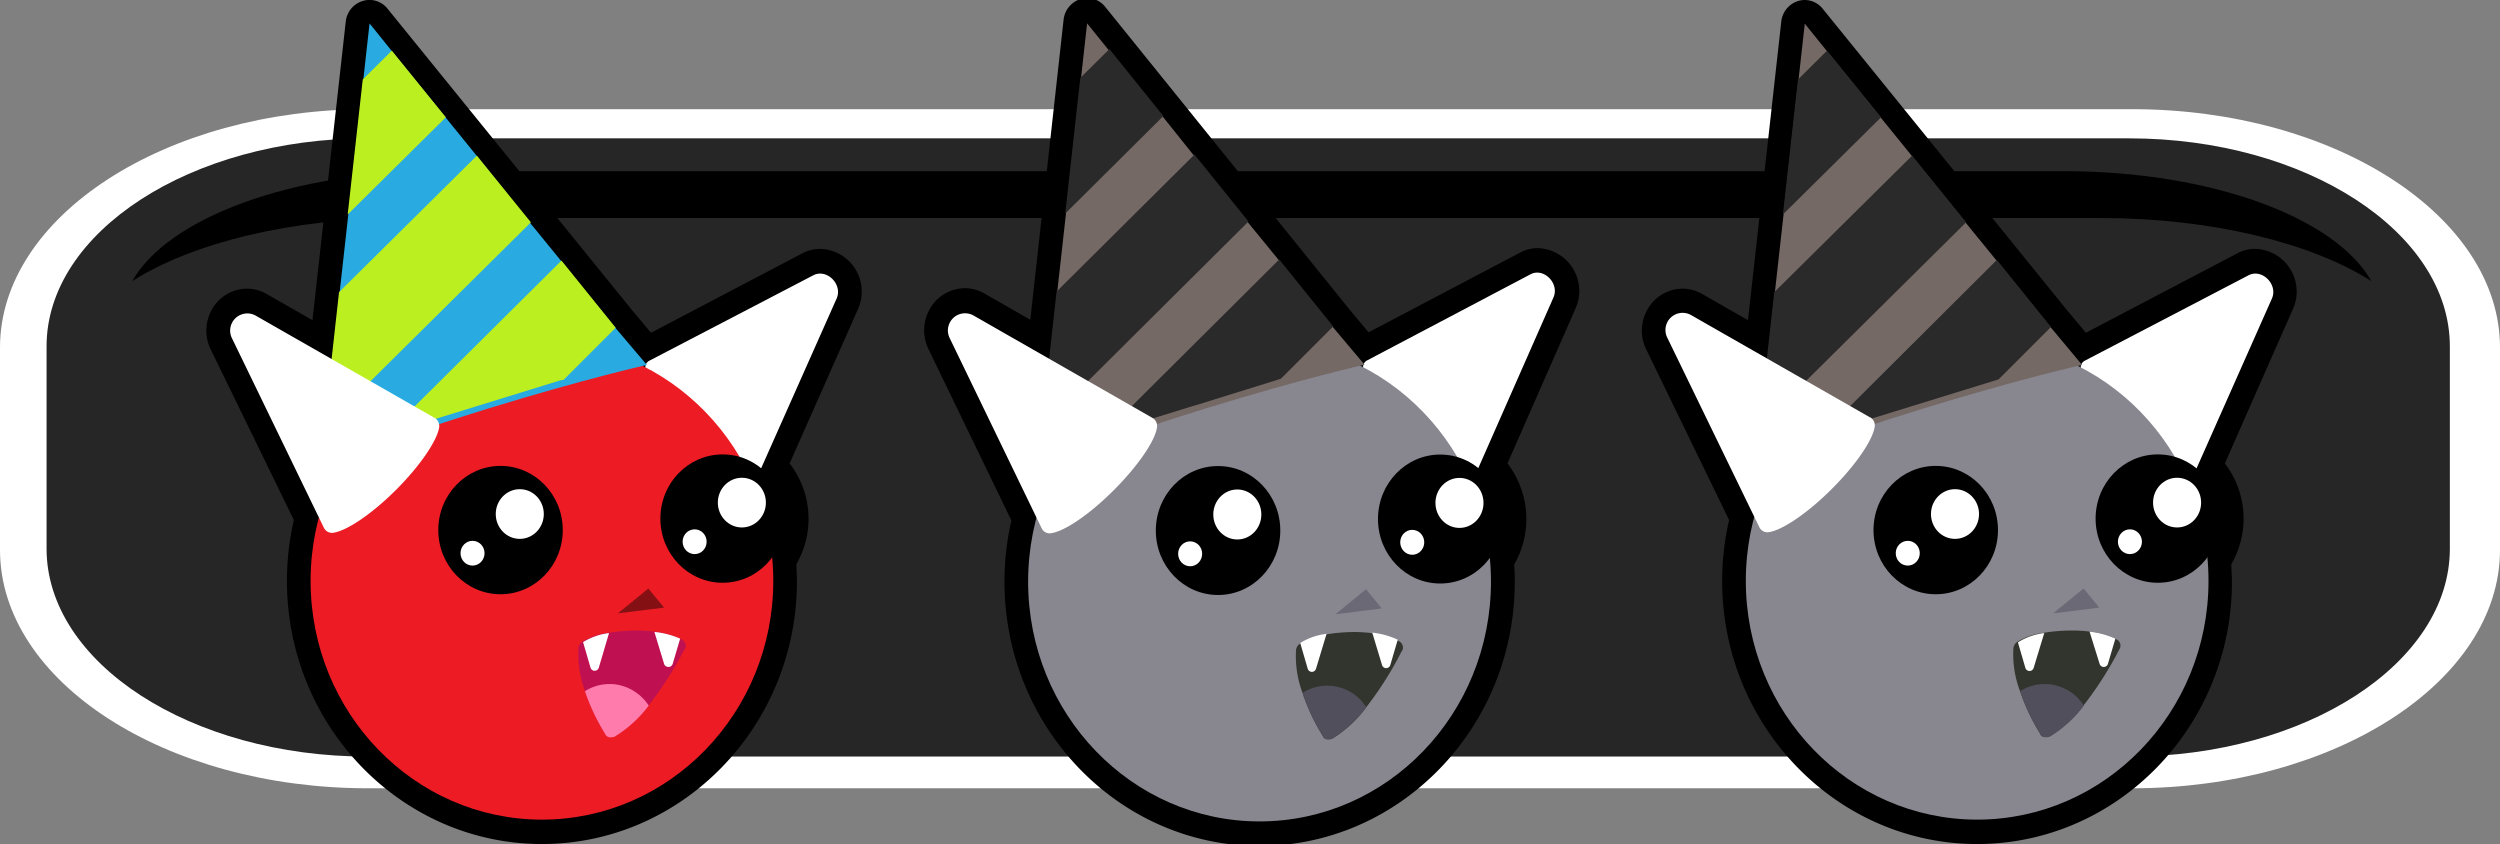 <svg xmlns="http://www.w3.org/2000/svg" width="335" height="113.1" viewBox="0 0 335 113.1"><rect x="0" y="0" width="335" height="113.1" fill="#808080" stroke="none"/><defs><style>.cls-1{fill:#fff;}.cls-2{fill:#262626;}.cls-3{fill:#888790;}.cls-4{fill:#756965;}.cls-5{fill:#2b2a2a;}.cls-6{fill:#31352e;}.cls-7{fill:#514f5b;}.cls-8{fill:#6a6975;}.cls-9{fill:#ed1c24;}.cls-10{fill:#29abe2;}.cls-11{fill:#bbef1f;}.cls-12{fill:#bf1051;}.cls-13{fill:#ff7bac;}.cls-14{fill:#851014;}</style></defs><g id="Lite"><path class="cls-1" d="M285.67,14.63H49.33C22.13,14.63,0,29,0,46.58v27.1c0,17.62,22.13,31.95,49.33,31.95H285.67c27.2,0,49.33-14.33,49.33-31.95V46.58C335,29,312.87,14.63,285.67,14.63Z"/><path class="cls-2" d="M328.28,73.52V46.41c0-15.31-19.33-27.87-42.95-27.87H49.24c-23.63,0-43,12.54-43,27.87V73.52c0,15.31,19.33,27.86,43,27.86H285.33C309,101.38,328.28,88.85,328.28,73.52Z"/><path d="M54.13,29.21H281.35c15.06,0,28.38,3.35,36.41,8.46-4.75-8.48-21.41-14.73-41.17-14.73H58.89c-19.76,0-36.42,6.28-41.17,14.73C25.75,32.56,39.07,29.21,54.13,29.21Z"/><path d="M168.78,113.36c-18.85,0-34.18-15.89-34.18-35.42a36.41,36.41,0,0,1,.93-8.19l-11.1-22.94a5.78,5.78,0,0,1,.21-5.49,5.46,5.46,0,0,1,4.63-2.7,5.32,5.32,0,0,1,2.67.72l6.12,3.51,4.46-40.19a3.27,3.27,0,0,1,2.24-2.78,3.19,3.19,0,0,1,.91-.14A3.11,3.11,0,0,1,148.1.92l32.78,40.61,2.51,3,20.32-10.69a4.94,4.94,0,0,1,2.35-.59,5.74,5.74,0,0,1,5.56,5.92,5.93,5.93,0,0,1-.46,2.08L202,62.1a12.23,12.23,0,0,1,.9,13.55c.06.8.08,1.56.08,2.29C203,97.47,187.63,113.36,168.78,113.36Z"/><path class="cls-1" d="M183.2,48.29a1,1,0,0,0-.52,1.13c.34,1.71,2.69,5,6,8.34s6.62,5.6,8.26,5.88a1.07,1.07,0,0,0,1-.57h0l10.22-23.2c.85-1.91-1.33-4.07-3.1-3.1Z"/><ellipse class="cls-3" cx="168.78" cy="77.94" rx="31.01" ry="32.13"/><ellipse cx="163.22" cy="71.09" rx="8.34" ry="8.64"/><ellipse class="cls-1" cx="165.8" cy="68.94" rx="3.22" ry="3.35"/><ellipse class="cls-1" cx="159.48" cy="74.21" rx="1.61" ry="1.67"/><ellipse cx="192.99" cy="69.55" rx="8.34" ry="8.64"/><ellipse class="cls-1" cx="195.57" cy="67.39" rx="3.22" ry="3.35"/><ellipse class="cls-1" cx="189.24" cy="72.67" rx="1.61" ry="1.67"/><path class="cls-4" d="M182.85,48.87s-8,1.78-21.34,5.88-22.37,7.8-22.37,7.8l.54-5.51,2-18,1.15-10.33,2-18,.84-7.58,3,3.71,7.23,8.9,4.13,5.16,7.17,8.87,4.13,5.05,7.18,8.9Z"/><polygon class="cls-5" points="167.3 29.68 139.57 57.25 141.58 39.07 160.06 20.71 167.3 29.68"/><path class="cls-5" d="M178.65,43.74l-7,7-.28.1-11.1,3.45-.4.11L148.23,58l-.24.07,23.42-23.3Z"/><polygon class="cls-5" points="155.89 15.55 142.74 28.62 144.76 10.44 148.66 6.57 155.89 15.55"/><path class="cls-6" d="M187.87,87.18a46.85,46.85,0,0,1-4.79,7.59,16.15,16.15,0,0,1-4.43,4.13c-.19.19-1.2.36-1.39-.27a27.48,27.48,0,0,1-2.72-5.78,14,14,0,0,1-.87-5.78,1.22,1.22,0,0,1,.52-.82A8.44,8.44,0,0,1,177.76,85a23.74,23.74,0,0,1,3.76-.31,20.11,20.11,0,0,1,2.33.15,10.94,10.94,0,0,1,3.45,1l.19.1a.94.94,0,0,1,.41,1.25Z"/><path class="cls-1" d="M177.76,84.93l-1.41,4.67a.58.58,0,0,1-.71.41.6.6,0,0,1-.41-.41l-1-3.44A8.55,8.55,0,0,1,177.76,84.93Z"/><path class="cls-1" d="M187.3,85.72l-1,3.39a.58.58,0,0,1-.71.4.58.58,0,0,1-.4-.4l-1.31-4.34A10.81,10.81,0,0,1,187.3,85.72Z"/><path class="cls-7" d="M183.08,94.77a16.15,16.15,0,0,1-4.43,4.13c-.19.19-1.2.36-1.39-.27a27.48,27.48,0,0,1-2.72-5.78,6,6,0,0,1,2.07-.84A6.17,6.17,0,0,1,183.08,94.77Z"/><polygon class="cls-8" points="183.04 78.96 178.95 82.31 185.15 81.53 183.04 78.96"/><path class="cls-1" d="M154.43,56a1.26,1.26,0,0,1,.61,1.26c-.25,1.8-2.53,5.17-5.86,8.49s-6.68,5.53-8.42,5.71a1.16,1.16,0,0,1-1.18-.68h0L127.27,45.33a2.31,2.31,0,0,1,1-3.1,2.35,2.35,0,0,1,2.1,0Z"/><path d="M72.62,113.1c-18.84,0-34.17-15.82-34.17-35.26a36.06,36.06,0,0,1,.93-8.15L28.24,46.83a5.7,5.7,0,0,1,.22-5.46,5.43,5.43,0,0,1,4.63-2.69,5.35,5.35,0,0,1,2.65.72l6.13,3.5,4.46-40A3.24,3.24,0,0,1,48.57.14a3.08,3.08,0,0,1,3.34,1L84.72,41.59l2.51,3,20.32-10.66a5.07,5.07,0,0,1,2.35-.58,5.72,5.72,0,0,1,5.1,8L105.81,62.1a12.14,12.14,0,0,1,.91,13.49c0,.8.07,1.55.07,2.28C106.79,97.28,91.47,113.1,72.62,113.1Z"/><path class="cls-1" d="M87,48.34a1,1,0,0,0-.5,1.14c.33,1.69,2.67,5,6,8.29s6.62,5.58,8.27,5.85a1,1,0,0,0,1.09-.57h0L112.11,40c.84-1.9-1.33-4.05-3.13-3.11Z"/><ellipse class="cls-9" cx="72.62" cy="77.84" rx="31" ry="31.99"/><ellipse cx="67.07" cy="71.03" rx="8.34" ry="8.6"/><ellipse class="cls-1" cx="69.65" cy="68.88" rx="3.22" ry="3.33"/><ellipse class="cls-1" cx="63.32" cy="74.13" rx="1.61" ry="1.66"/><ellipse cx="96.83" cy="69.49" rx="8.34" ry="8.6"/><ellipse class="cls-1" cx="99.41" cy="67.35" rx="3.22" ry="3.33"/><ellipse class="cls-1" cx="93.08" cy="72.59" rx="1.61" ry="1.66"/><path class="cls-10" d="M86.68,48.9s-8,1.77-21.33,5.86S43,62.52,43,62.52L43.53,57l2-18,1.15-10.32,2-18,.84-7.54,3,3.72,7.2,8.89,4.13,5.09L71,29.83l4.08,5,7.18,8.86Z"/><polygon class="cls-11" points="71.14 29.79 43.42 57.25 45.43 39.15 63.9 20.86 71.14 29.79"/><path class="cls-11" d="M82.5,43.92l-7,7h-.26L64.09,54.36l-.39.12L52.08,58.07l-.24.08,23.4-23.23Z"/><polygon class="cls-11" points="59.74 15.72 46.59 28.74 48.61 10.65 52.5 6.79 59.74 15.72"/><path class="cls-12" d="M91.72,87a47.54,47.54,0,0,1-4.79,7.51,16.3,16.3,0,0,1-4.44,4.08c-.19.19-1.2.36-1.39-.27a27.68,27.68,0,0,1-2.72-5.74,14,14,0,0,1-.86-5.76A1.2,1.2,0,0,1,78,86a8.61,8.61,0,0,1,3.57-1.21,23.64,23.64,0,0,1,3.76-.3,18,18,0,0,1,2.32.14,10.92,10.92,0,0,1,3.45.94l.2.11A.92.92,0,0,1,91.77,87,.41.41,0,0,1,91.72,87Z"/><path class="cls-1" d="M81.61,84.83l-1.37,4.64a.58.58,0,0,1-.72.39.59.59,0,0,1-.39-.39l-1-3.43A8.67,8.67,0,0,1,81.61,84.83Z"/><path class="cls-1" d="M91.14,85.58l-1,3.38a.58.58,0,0,1-.72.39A.59.59,0,0,1,89,89l-1.31-4.32A11,11,0,0,1,91.14,85.58Z"/><path class="cls-13" d="M86.93,94.55a16.3,16.3,0,0,1-4.44,4.08c-.19.19-1.2.36-1.39-.27a27.68,27.68,0,0,1-2.72-5.74,6.3,6.3,0,0,1,2.12-.85,6.73,6.73,0,0,1,1.18-.11,5.87,5.87,0,0,1,1.39.16A6.37,6.37,0,0,1,86.93,94.55Z"/><polygon class="cls-14" points="86.88 78.86 82.79 82.19 88.99 81.42 86.88 78.86"/><path class="cls-1" d="M58.24,56a1.25,1.25,0,0,1,.61,1.25C58.6,59,56.32,62.41,53,65.71s-6.68,5.5-8.42,5.69a1.19,1.19,0,0,1-1.18-.68h0L31.11,45.38a2.3,2.3,0,0,1,3.13-3.1Z"/><path d="M264.94,113.1c-18.84,0-34.17-15.82-34.17-35.26a36.06,36.06,0,0,1,.93-8.15L220.6,46.83a5.7,5.7,0,0,1,.22-5.46,5.43,5.43,0,0,1,4.63-2.69,5.35,5.35,0,0,1,2.65.72l6.13,3.5,4.46-40A3.24,3.24,0,0,1,240.93.14a3.14,3.14,0,0,1,.91-.14,3.1,3.1,0,0,1,2.4,1.17L277,41.59l2.51,3,20.32-10.66a5.07,5.07,0,0,1,2.35-.58,5.72,5.72,0,0,1,5.1,8L298.13,62.1A12.14,12.14,0,0,1,299,75.59c0,.8.08,1.55.08,2.28C299.12,97.28,283.79,113.1,264.94,113.1Z"/><path class="cls-1" d="M279.35,48.34a1,1,0,0,0-.5,1.14c.33,1.69,2.68,5,6,8.29s6.62,5.58,8.28,5.85a1,1,0,0,0,1.08-.57h0L304.44,40c.83-1.9-1.34-4.05-3.14-3.11Z"/><ellipse class="cls-3" cx="264.94" cy="77.84" rx="31" ry="31.99"/><ellipse cx="259.39" cy="71.03" rx="8.34" ry="8.6"/><ellipse class="cls-1" cx="261.97" cy="68.88" rx="3.22" ry="3.33"/><ellipse class="cls-1" cx="255.64" cy="74.13" rx="1.61" ry="1.66"/><ellipse cx="289.15" cy="69.49" rx="8.34" ry="8.6"/><ellipse class="cls-1" cx="291.73" cy="67.35" rx="3.22" ry="3.33"/><ellipse class="cls-1" cx="285.41" cy="72.59" rx="1.61" ry="1.66"/><path class="cls-4" d="M279,48.9s-8,1.77-21.33,5.86-22.36,7.76-22.36,7.76l.54-5.49,2-18L239,28.71l2-18,.84-7.54,3,3.72,7.2,8.89,4.13,5.09,7.18,8.91,4.08,5,7.18,8.86Z"/><polygon class="cls-5" points="263.46 29.79 235.74 57.25 237.75 39.15 256.22 20.86 263.46 29.79"/><path class="cls-5" d="M274.82,43.83l-7,7-.28.09-11.11,3.43-.39.12-11.62,3.59-.24.08,23.4-23.31Z"/><polygon class="cls-5" points="252.06 15.72 238.91 28.74 240.93 10.65 244.82 6.79 252.06 15.72"/><path class="cls-6" d="M284,87a47.54,47.54,0,0,1-4.79,7.51,16.26,16.26,0,0,1-4.43,4.08c-.2.19-1.21.36-1.4-.27a27.64,27.64,0,0,1-2.71-5.74,13.8,13.8,0,0,1-.87-5.76,1.22,1.22,0,0,1,.52-.82,8.76,8.76,0,0,1,3.57-1.21,23.64,23.64,0,0,1,3.76-.3,18,18,0,0,1,2.32.14,10.92,10.92,0,0,1,3.45.94l.2.11a.91.91,0,0,1,.44,1.21Z"/><path class="cls-1" d="M273.93,84.83l-1.42,4.67a.58.58,0,0,1-.72.39.59.59,0,0,1-.39-.39l-1-3.43A8.58,8.58,0,0,1,273.93,84.83Z"/><path class="cls-1" d="M283.46,85.58l-1,3.38a.58.58,0,0,1-.72.39.59.59,0,0,1-.39-.39L280,84.64A11,11,0,0,1,283.46,85.58Z"/><path class="cls-7" d="M279.24,94.55a16.26,16.26,0,0,1-4.43,4.08c-.2.19-1.21.36-1.4-.27a27.64,27.64,0,0,1-2.71-5.74,6.16,6.16,0,0,1,2.11-.85,6.73,6.73,0,0,1,1.18-.11,5.87,5.87,0,0,1,1.39.16A6.31,6.31,0,0,1,279.24,94.55Z"/><polygon class="cls-8" points="279.2 78.86 275.11 82.19 281.31 81.42 279.2 78.86"/><path class="cls-1" d="M250.6,55.92a1.23,1.23,0,0,1,.61,1.25c-.25,1.79-2.53,5.16-5.86,8.46s-6.68,5.5-8.42,5.69a1.19,1.19,0,0,1-1.18-.68h0L223.44,45.3a2.3,2.3,0,0,1,3.13-3.1l24,13.72Z"/></g></svg>